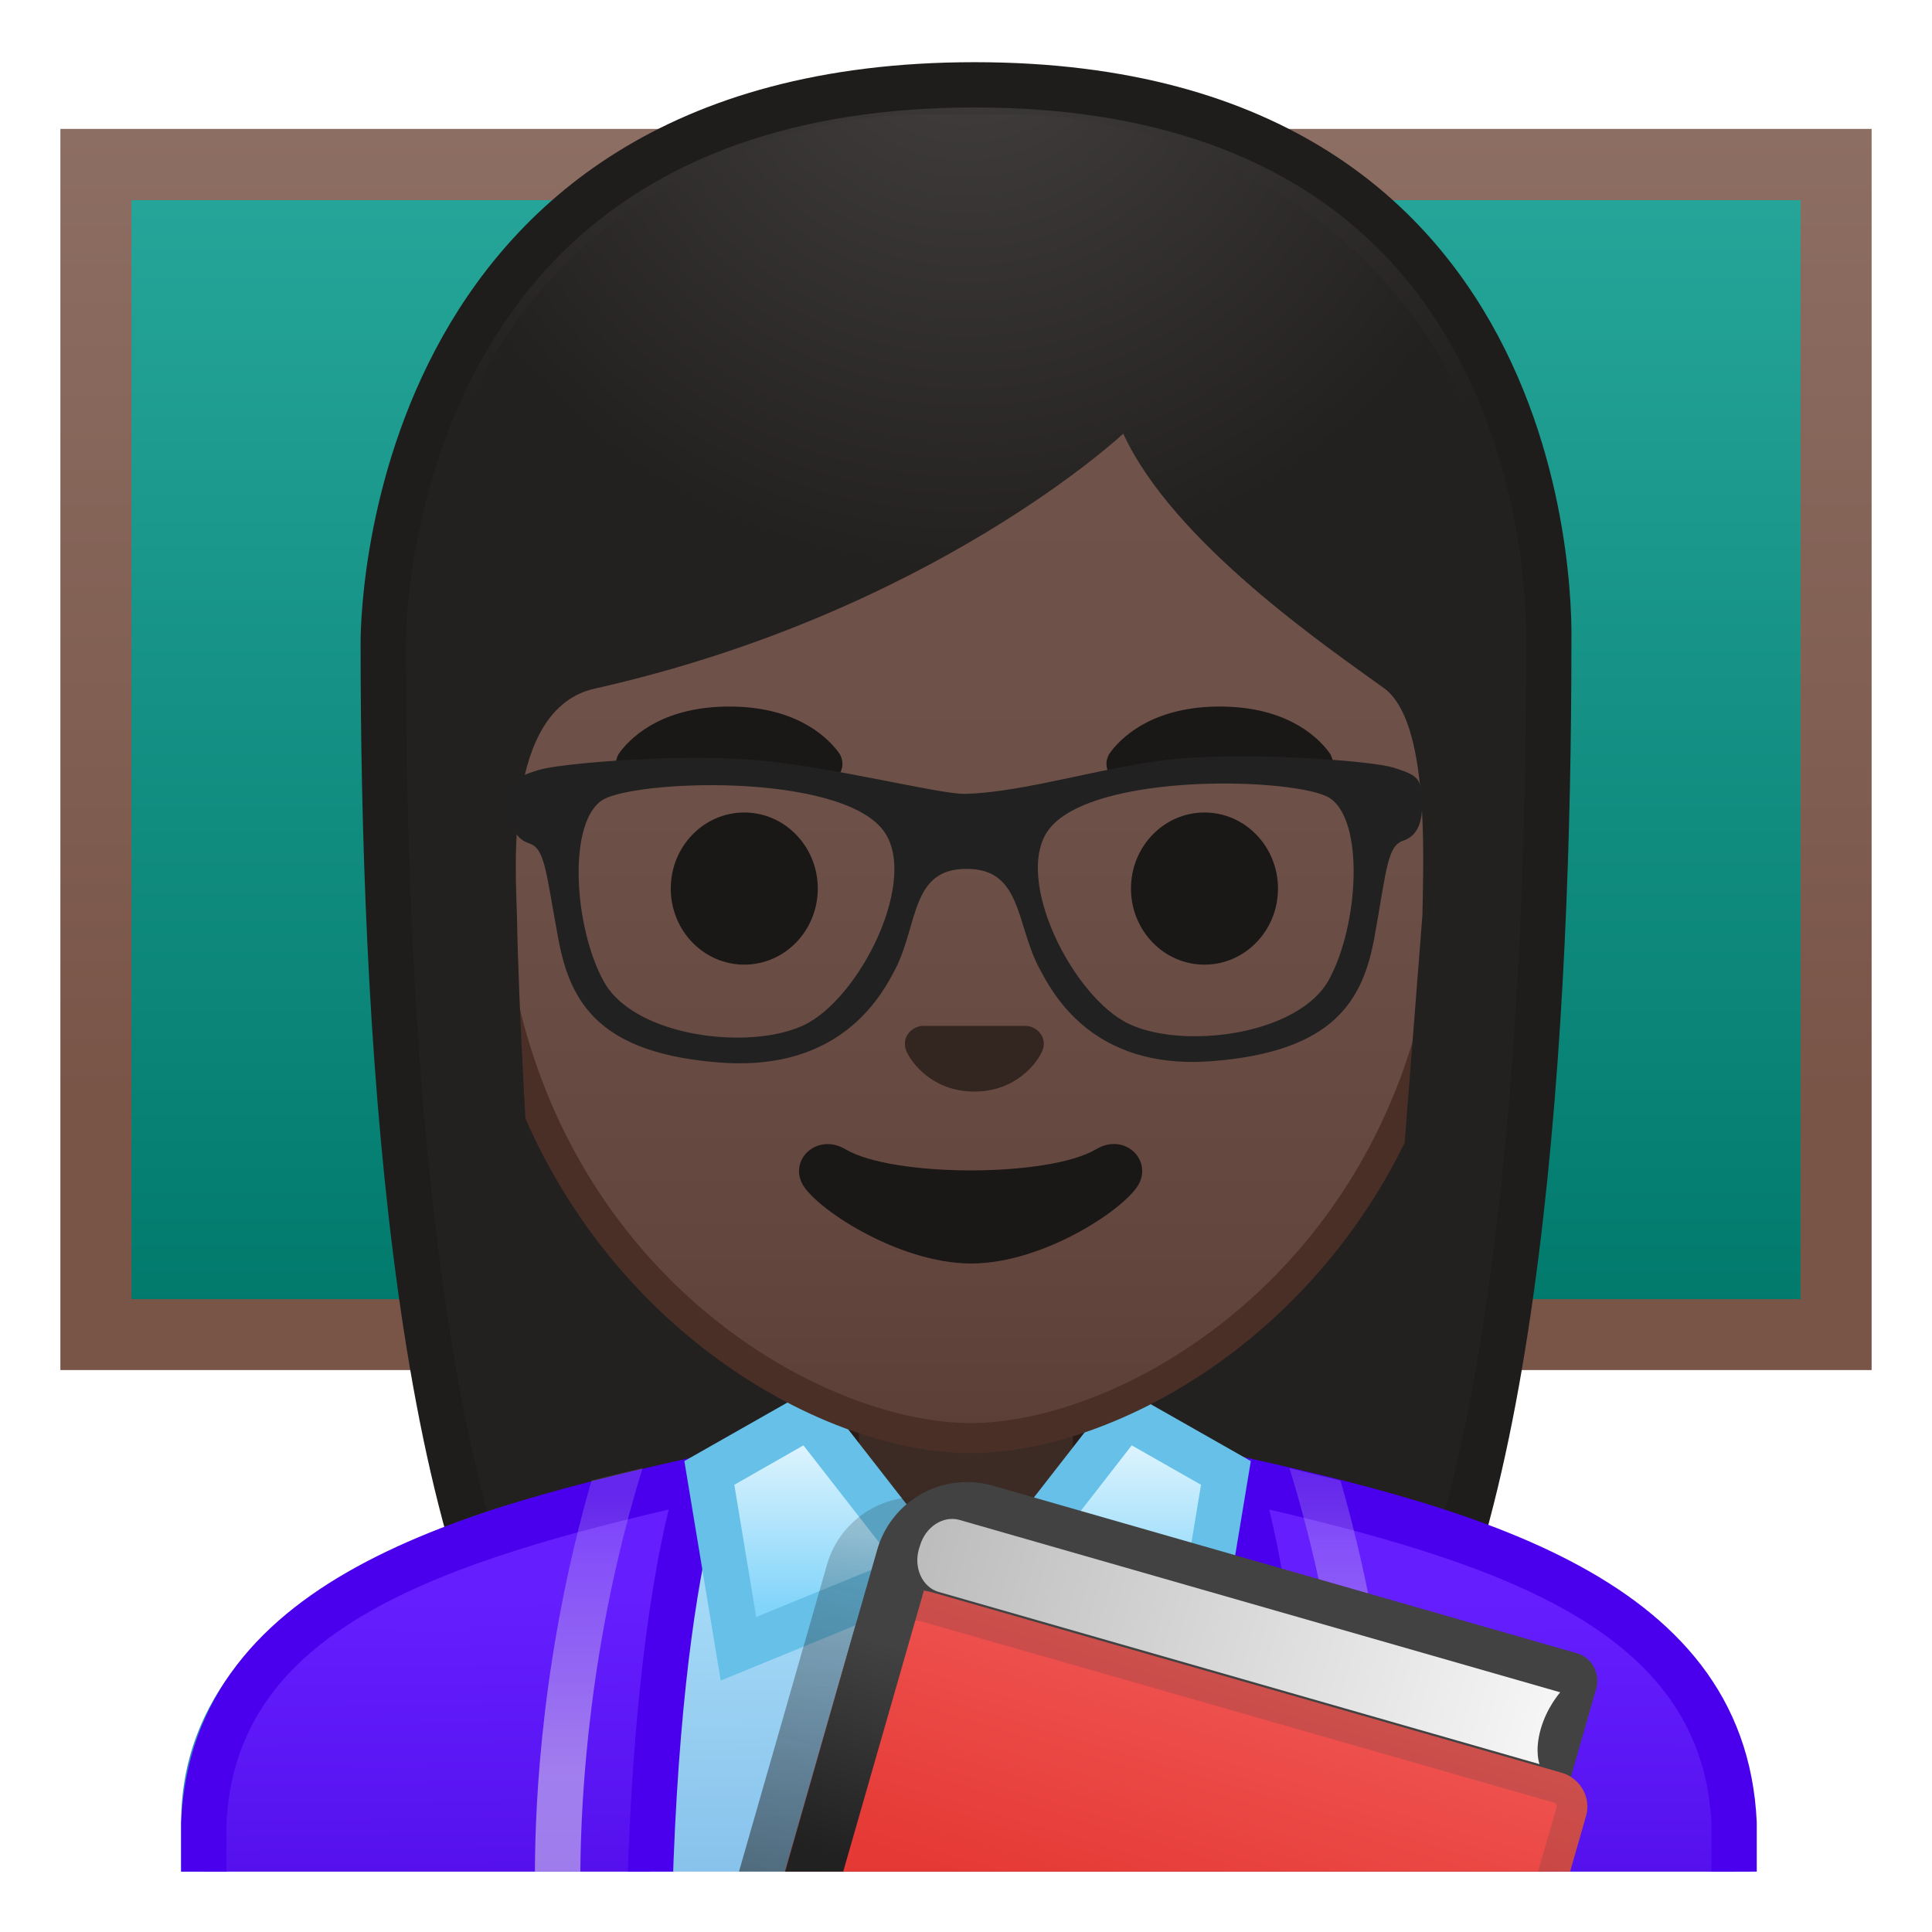 <svg viewBox="0 0 128 128" width="128" height="128" xmlns="http://www.w3.org/2000/svg" xmlns:xlink="http://www.w3.org/1999/xlink"><linearGradient id="a" x1="64" x2="64" y1="11.395" y2="88.489" gradientUnits="userSpaceOnUse"><stop stop-color="#26A69A" offset="0"/><stop stop-color="#00796B" offset="1"/></linearGradient><path fill="url(#a)" d="M6.36 10.9h115.29v77.52H6.36z"/><linearGradient id="b" x1="64" x2="64" y1="8.545" y2="90.776" gradientUnits="userSpaceOnUse"><stop stop-color="#8D6E63" offset="0"/><stop stop-color="#795548" offset=".779"/></linearGradient><path d="M119.29 13.26v72.81H8.71V13.26h110.58M124 8.54H4v82.23h120V8.54z" fill="url(#b)"/><radialGradient id="c" cx="193.04" cy="-33.18" r="57.903" gradientTransform="matrix(.826 0 0 .826 -95.2 19.676)" gradientUnits="userSpaceOnUse"><stop stop-color="#444140" offset="0"/><stop stop-color="#232020" offset="1"/></radialGradient><path d="M47.02 119.76s-6.8-.35-10.21-5.09c-7.37-10.23-11.42-35.81-11.42-72.02 0-1.66.26-16.41 10.66-26.83C42.8 9.05 52.4 5.62 64.57 5.62c12.08 0 21.52 3.38 28.05 10.04 9.82 10.02 10.04 24.16 9.99 26.89 0 36.31-4.06 61.89-11.42 72.12-3.33 4.62-9.8 5.06-10.25 5.09L64 119.73l-16.98.03z" fill="url(#c)"/><path d="M64.57 7.12c11.66 0 20.74 3.23 26.98 9.59 9.6 9.8 9.59 24.2 9.56 25.81v.12c0 35.9-3.96 61.17-11.14 71.15-2.84 3.94-8.55 4.43-9.08 4.46l-16.9-.03-16.88.03c-.58-.04-6.25-.54-9.08-4.46-7.18-9.98-11.14-35.24-11.14-71.17 0-.63.08-15.58 10.22-25.75 6.46-6.46 15.7-9.75 27.46-9.75m0-3c-41.01 0-40.68 37.92-40.68 38.52 0 24.56 1.88 59.25 11.71 72.9 3.9 5.41 11.43 5.71 11.43 5.71l16.97-.02 16.97.03s7.53-.3 11.43-5.71c9.83-13.65 11.71-48.34 11.71-72.9-.01-.61 1.47-38.53-39.54-38.53z" fill="#1F1D1B"/><defs><path id="d" d="M4 4h120v120H4z"/></defs><clipPath id="e"><use xlink:href="#d"/></clipPath><g clip-path="url(#e)"><path d="M63.17 109.48c-4 0-7.26-3.22-7.26-7.17v-8.98h16.16v8.98c0 3.96-3.26 7.17-7.26 7.17h-1.64z" fill="#E59600"/><path d="M71.08 94.33v7.98c0 3.4-2.81 6.17-6.26 6.17h-1.65c-3.45 0-6.26-2.77-6.26-6.17v-7.98h14.17m2-2H54.92v9.98c0 4.51 3.7 8.17 8.26 8.17h1.65c4.56 0 8.26-3.66 8.26-8.17v-9.98h-.01z" fill="#D18100"/></g><g clip-path="url(#e)"><linearGradient id="f" x1="63.648" x2="64.119" y1="95.955" y2="139.27" gradientUnits="userSpaceOnUse"><stop stop-color="#B3E5FC" offset="0"/><stop stop-color="#70AFE3" offset="1"/></linearGradient><path d="M13.5 136.01v-15.26c0-16.24 25.36-23.53 50.5-23.56h.13c25.03 0 50.36 8.09 50.36 23.56v15.26H13.5z" fill="url(#f)"/><path d="M64.13 98.7c12.9 0 25.42 2.19 34.36 6 6.62 2.83 14.51 7.91 14.51 16.05v13.76H15v-13.76c0-15.2 24.61-22.03 49-22.06l.13.01m0-3H64c-25.49.03-52 7.28-52 25.06v16.76h104v-16.76C116 104 89.74 95.7 64.13 95.7z" fill="#3488C1"/></g><g clip-path="url(#e)"><linearGradient id="g" x1="29.837" x2="30.055" y1="105.84" y2="125.85" gradientUnits="userSpaceOnUse"><stop stop-color="#651FFF" offset="0"/><stop stop-color="#5914F2" offset=".705"/><stop stop-color="#530EEB" offset="1"/></linearGradient><path d="M13.5 136.01v-15.26c.67-14.89 17.28-19.32 32.92-22.78-1.34 4.39-3.48 14.63-3.48 35.29 0 .95.04 1.87.12 2.74H13.5z" fill="url(#g)"/><path d="M44.3 100.01c-1.32 5.46-2.86 15.6-2.86 33.26 0 .42.01.84.02 1.24H15v-13.69c.59-12.29 12.75-16.94 29.3-20.81m4.48-4.09C31.83 99.62 12.75 104 12 120.75v16.76h32.76c-.21-1.26-.32-2.66-.32-4.24 0-29.39 4.34-37.35 4.34-37.35z" fill="#4A00ED"/><linearGradient id="h" x1="44.764" x2="44.764" y1="137.51" y2="137.51" gradientUnits="userSpaceOnUse"><stop stop-color="#651FFF" offset="0"/><stop stop-color="#5914F2" offset=".705"/><stop stop-color="#530EEB" offset="1"/></linearGradient><linearGradient id="i" x1="-1267.2" x2="-1267" y1="105.84" y2="125.85" gradientTransform="matrix(-1 0 0 1 -1168.6 0)" gradientUnits="userSpaceOnUse"><stop stop-color="#651FFF" offset="0"/><stop stop-color="#5914F2" offset=".705"/><stop stop-color="#530EEB" offset="1"/></linearGradient><path d="M85.33 136.01c.08-.88.12-1.8.12-2.74 0-20.66-2.14-30.9-3.48-35.29 15.63 3.46 32.25 7.89 32.92 22.84v15.19H85.33z" fill="url(#i)"/><path d="M84.09 100.01c16.54 3.87 28.71 8.52 29.3 20.82v13.69H86.93c.02-.41.02-.82.02-1.24 0-17.67-1.53-27.81-2.86-33.27m-4.48-4.09s4.34 7.95 4.34 37.34c0 1.58-.12 2.99-.32 4.24h32.76v-16.76c-.75-16.74-19.83-21.12-36.78-24.82z" fill="#4A00ED"/><linearGradient id="j" x1="-1252.3" x2="-1252.3" y1="137.51" y2="137.51" gradientTransform="matrix(-1 0 0 1 -1168.6 0)" gradientUnits="userSpaceOnUse"><stop stop-color="#651FFF" offset="0"/><stop stop-color="#5914F2" offset=".705"/><stop stop-color="#530EEB" offset="1"/></linearGradient><linearGradient id="k" x1="39" x2="39" y1="99" y2="122.58" gradientUnits="userSpaceOnUse"><stop stop-color="#D1C4E9" stop-opacity=".2" offset="0"/><stop stop-color="#D1C4E9" stop-opacity=".6" offset=".785"/></linearGradient><path d="M35.44 124c.01-4.87.51-14.69 3.75-25.91l3.38-.82c-3.55 11.48-4.09 21.82-4.12 26.74l-3.01-.01z" fill="url(#k)"/><linearGradient id="l" x1="-1201.1" x2="-1201.1" y1="97.763" y2="122.39" gradientTransform="matrix(-1 0 0 1 -1112.1 0)" gradientUnits="userSpaceOnUse"><stop stop-color="#D1C4E9" stop-opacity=".2" offset="0"/><stop stop-color="#D1C4E9" stop-opacity=".6" offset=".785"/></linearGradient><path d="M92.56 124c-.01-4.87-.51-14.69-3.75-25.91l-3.38-.82c3.55 11.48 4.09 21.82 4.12 26.74l3.01-.01z" fill="url(#l)"/></g><g clip-path="url(#e)"><path d="M63.17 109.48c-4 0-7.26-3.22-7.26-7.17v-8.98h16.16v8.98c0 3.96-3.26 7.17-7.26 7.17h-1.64z" fill="#3C2B24"/><path d="M71.08 94.33v7.98c0 3.4-2.81 6.17-6.26 6.17h-1.65c-3.45 0-6.26-2.77-6.26-6.17v-7.98h14.17m2-2H54.92v9.98c0 4.51 3.7 8.17 8.26 8.17h1.65c4.56 0 8.26-3.66 8.26-8.17v-9.98h-.01z" fill="#291B16"/></g><g clip-path="url(#e)"><linearGradient id="m" x1="54.285" x2="54.285" y1="95.283" y2="106.59" gradientUnits="userSpaceOnUse"><stop stop-color="#E1F5FE" offset="0"/><stop stop-color="#81D4FA" offset="1"/></linearGradient><path fill="url(#m)" d="M46.99 97.58l6.62-3.76 7.97 10.23-12.66 5.18z"/><path d="M53.23 95.76l5.96 7.65-9.09 3.72-1.45-8.76 4.58-2.61M54 91.88l-8.66 4.92 2.41 14.54 16.23-6.65L54 91.88zm10.21 12.64l-.22.17c.16-.13.22-.17.22-.17z" fill="#66C0E8"/></g><g clip-path="url(#e)"><linearGradient id="n" x1="-1226.8" x2="-1226.8" y1="95.283" y2="106.59" gradientTransform="matrix(-1 0 0 1 -1152.9 0)" gradientUnits="userSpaceOnUse"><stop stop-color="#E1F5FE" offset="0"/><stop stop-color="#81D4FA" offset="1"/></linearGradient><path fill="url(#n)" d="M66.62 104.05l7.97-10.23 6.63 3.76-1.94 11.65z"/><path d="M74.98 95.76l4.59 2.61-1.45 8.76-9.09-3.72 5.95-7.65m-.77-3.88l-9.98 12.81 16.23 6.65 2.41-14.54-8.66-4.92zM64 104.52s.06.04.22.17l-.22-.17z" fill="#66C0E8"/></g><linearGradient id="o" x1="78.493" x2="72.16" y1="106.73" y2="133.39" gradientUnits="userSpaceOnUse"><stop stop-color="#212121" stop-opacity=".2" offset=".002"/><stop stop-color="#212121" stop-opacity=".6" offset="1"/></linearGradient><path d="M102.42 111.85c0-.02-.01-.03-.01-.05a.3.3 0 0 0-.04-.1c-.17-.54-.56-.97-1.09-1.13l-.15-.04h-.01l-3.75-1.08-34.93-10.03c-.05-.01-.09-.01-.14-.03a6.177 6.177 0 0 0-7.51 4.27l-1.44 5.03c-.1.34-.21.71-.32 1.11l-1.32 4.61-8.43 29.38c0 .01-.01.03-.01.04l-1.7 5.92-.61 2.14c-.48 1.66-.22 3.35.58 4.73.01.01.01.02.02.03.09.15.18.3.28.45.04.06.09.12.14.18.07.09.13.18.2.26.11.13.22.25.34.36l.04.04c.73.72 1.64 1.28 2.7 1.58l18.05 5.14 21.78 6.25 2.23.64.01-.05.06.02 7.46-26.21 6.9-24.03.63-2.19-.06-.02.01-.05-1.55-.44 1.64-5.72c.1-.34.09-.69 0-1.01z" clip-path="url(#e)" fill="url(#o)"/><g clip-path="url(#e)"><path d="M104.46 109.53l-38.69-11.1a6.19 6.19 0 0 0-7.65 4.24L46.6 142.79a6.19 6.19 0 0 0 4.24 7.65l40.51 11.63 14.4-50.19c.29-1.01-.29-2.06-1.29-2.35z" fill="#424242"/><linearGradient id="p" x1="82.111" x2="76.945" y1="110.81" y2="128.14" gradientUnits="userSpaceOnUse"><stop stop-color="#EF5350" offset="0"/><stop stop-color="#E53935" offset="1"/></linearGradient><path d="M103.46 117.45l-41.52-11.9c-4.53-1.3-5.32 2.35-6.59 6.78L44.9 148.75c-1.27 4.43 1.37 9.07 5.89 10.37l37.61 10.79c1.25.36 2.54-.34 2.89-1.56l13.79-48.04c.35-1.22-.38-2.5-1.62-2.86z" fill="url(#p)"/><path d="M60.26 107.33c.31 0 .69.06 1.12.19l41.54 11.9c.1.03.16.09.19.14s.04.11.02.16L89.32 167.8c-.03.11-.15.16-.25.16-.03 0-.06 0-.09-.01l-37.65-10.8a6.525 6.525 0 0 1-3.9-3.05 6.137 6.137 0 0 1-.58-4.77l10.47-36.46.17-.61c1.07-3.76 1.59-4.93 2.77-4.93m0-2.04c-3.06 0-3.81 3.22-4.9 7.03l-10.47 36.46c-1.27 4.42 1.36 9.05 5.88 10.34l37.65 10.8c.22.06.44.09.65.09 1 0 1.92-.64 2.21-1.64l13.81-48.08c.35-1.21-.37-2.47-1.61-2.83l-41.54-11.9c-.63-.19-1.19-.27-1.68-.27z" fill="#424242" opacity=".2"/><path d="M64.33 101.57c.19 0 .38.02.59.07l37.25 10.7-.31 1.08c-11.79-3.29-34.29-9.62-38.94-11.16.24-.33.71-.69 1.41-.69m0-3.33c-4.52 0-6.78 5.57-3.12 6.94 4.03 1.51 42.93 12.32 42.93 12.32l1.58-5.52c.3-1.06-.19-2.14-1.11-2.4L65.77 98.42c-.5-.12-.98-.18-1.44-.18z" fill="#424242" opacity=".2"/><linearGradient id="q" x1="-30.716" x2="12.729" y1="503.76" y2="503.76" gradientTransform="matrix(.961 .276 .319 -1.112 -70.354 671.34)" gradientUnits="userSpaceOnUse"><stop stop-color="#BDBDBD" offset=".01"/><stop stop-color="#F5F5F5" offset=".987"/></linearGradient><path d="M103.37 112.12l-39.8-11.42c-1.08-.31-2.26.46-2.62 1.71l-.07.22c-.36 1.25.23 2.53 1.31 2.84L102 116.88s-.34-.83.07-2.3 1.3-2.46 1.3-2.46z" fill="url(#q)"/><defs><path id="r" d="M105.71 118.1L63.53 106c-3.25-.93-6.63.94-7.56 4.19l-11.69 40.7a6.12 6.12 0 0 0 4.19 7.57l42.18 12.1 15.06-52.46z"/></defs><defs><path id="s" d="M105.67 118.03l-44.5-12.66c-3.53-1-3.9.22-4.81 3.43L44.3 151.02c-.91 3.21 1.01 6.58 4.29 7.51l42.14 11.99 14.94-52.49z"/></defs><clipPath id="t"><use xlink:href="#s"/></clipPath><linearGradient id="u" x1="53.062" x2="57.437" y1="122.21" y2="108.46" gradientUnits="userSpaceOnUse"><stop stop-color="#212121" offset="0"/><stop stop-color="#424242" offset="1"/></linearGradient><path clip-path="url(#t)" fill="url(#u)" d="M63.63 96.95L57.2 95.1l-18.07 62.95 6.43 1.84z"/></g><linearGradient id="v" x1="64.306" x2="64.306" y1="94.708" y2="17.885" gradientUnits="userSpaceOnUse"><stop stop-color="#5C4037" offset="0"/><stop stop-color="#63463D" offset=".158"/><stop stop-color="#6D5047" offset=".533"/><stop stop-color="#70534A" offset="1"/></linearGradient><path d="M64.31 95.27c-2.3 0-4.91-.5-7.56-1.43-11.34-4.01-24.57-16.34-24.57-37.89 0-28.72 17.31-38.91 32.13-38.91s32.13 10.19 32.13 38.91c0 21.58-13.26 33.9-24.61 37.9-2.64.93-5.24 1.42-7.52 1.42z" fill="url(#v)"/><path d="M64.31 18.04c8.41 0 16.06 3.25 21.55 9.15 6.27 6.73 9.58 16.68 9.58 28.77 0 21.06-12.9 33.07-23.94 36.96-2.53.89-5.01 1.36-7.19 1.36-2.19 0-4.69-.48-7.23-1.38-11.03-3.9-23.9-15.92-23.9-36.94 0-12.09 3.31-22.03 9.58-28.77 5.48-5.9 13.14-9.15 21.55-9.15m0-2c-17.2 0-33.13 12.79-33.13 39.91 0 21.79 13.49 34.67 25.23 38.83 2.8.99 5.5 1.49 7.9 1.49 2.38 0 5.07-.49 7.85-1.47 11.76-4.14 25.28-17.03 25.28-38.84 0-27.13-15.93-39.92-33.13-39.92z" fill="#4A2F27"/><defs><path id="w" d="M30.41 88.85l-1.5-51.44c0-16.95 15.78-29.85 32.73-29.85h4.93c16.95 0 32.54 12.9 32.54 29.85l-1.5 51.18-67.2.26z"/></defs><clipPath id="x"><use xlink:href="#w"/></clipPath><g clip-path="url(#x)"><radialGradient id="y" cx="233.35" cy="-24.331" r="48.206" gradientTransform="matrix(.796 0 0 .796 -121.76 18.947)" gradientUnits="userSpaceOnUse"><stop stop-color="#444140" offset="0"/><stop stop-color="#232020" offset="1"/></radialGradient><path d="M101.89 42.65s1.02-35.57-37.81-35.57-37.97 35.57-37.97 35.57.33 45.48 3.2 51.39 7.2 5.71 7.2 5.71-2.03-26.54-2.26-39.04c-.06-2.92-.94-13.73 5.16-15.09 22.36-5.02 35.01-16.89 35.01-16.89C77.71 35.92 88 42.92 91.69 45.59c3.03 2.19 2.61 11.2 2.55 15.03l-3.05 39.06s4.68.37 7.65-5.64c2.96-6.02 3.05-51.39 3.05-51.39z" fill="url(#y)"/></g><path d="M68.37 68.05c-.1-.04-.21-.07-.32-.08h-6.99c-.11.01-.21.04-.32.08-.63.26-.98.91-.68 1.61s1.69 2.66 4.49 2.66 4.19-1.96 4.49-2.66c.31-.69-.04-1.35-.67-1.61z" fill="#33251F"/><g fill="#1A1717"><ellipse cx="49.31" cy="58.87" rx="4.87" ry="5.04"/><ellipse cx="79.8" cy="58.87" rx="4.87" ry="5.04"/><path d="M55.54 49.82c-.93-1.23-3.07-3.01-7.23-3.01S42 48.6 41.08 49.82c-.41.54-.31 1.17-.02 1.55.26.35 1.04.68 1.9.39s2.54-1.16 5.35-1.18c2.81.02 4.49.89 5.35 1.18s1.64-.03 1.9-.39c.29-.38.39-1.01-.02-1.55zM88.04 49.82c-.93-1.23-3.07-3.01-7.23-3.01s-6.31 1.79-7.23 3.01c-.41.54-.31 1.17-.02 1.55.26.35 1.04.68 1.9.39s2.54-1.16 5.35-1.18c2.81.02 4.49.89 5.35 1.18s1.64-.03 1.9-.39c.28-.38.39-1.01-.02-1.55z"/></g><path d="M72.62 76.14c-3.15 1.87-13.46 1.87-16.61 0-1.81-1.07-3.65.57-2.9 2.21.74 1.61 6.37 5.36 11.23 5.36 4.87 0 10.42-3.75 11.16-5.36.75-1.64-1.07-3.29-2.88-2.21z" fill="#1A1717"/><path d="M93.93 52.93c-.07-1.19-.12-1.31-1.69-1.81-1.23-.39-7.95-.94-13.01-.66-.36.02-.71.04-1.05.07-4.59.39-10.1 2.24-14.24 2.34-1.76.04-9.01-1.86-14.14-2.26-.33-.02-.66-.05-1-.06-5.07-.26-11.82.34-13.05.73-1.57.5-1.62.63-1.68 1.82-.07 1.19.13 2.2 1.06 2.51 1.27.41 1.28 2 2.13 6.54.77 4.14 2.62 7.41 10.57 7.98.34.02.66.04.98.04 7.03.1 9.45-4.53 10.25-6.07 1.5-2.86 1.02-6.8 4.96-6.81s3.55 3.86 5.07 6.71c.81 1.53 3.17 6.18 10.14 6.08.34-.01.69-.02 1.05-.05 7.94-.62 9.78-3.9 10.52-8.04.82-4.55.83-6.13 2.09-6.56.92-.3 1.11-1.31 1.04-2.5zM53.37 68.17c-1.21.57-2.85.86-4.57.85-3.59-.01-7.57-1.27-9.01-3.81-2.04-3.62-2.57-10.94.03-12.47 1.14-.67 4.99-1.13 8.97-.96 4.13.18 8.41 1.04 9.94 3.06 2.56 3.34-1.5 11.51-5.36 13.33zm34.9-3.1c-1.43 2.56-5.44 3.85-9.05 3.86-1.7.01-3.31-.27-4.51-.83-3.87-1.8-7.97-9.94-5.45-13.3 1.53-2.04 5.82-2.92 9.96-3.12 3.97-.19 7.81.25 8.94.91 2.62 1.53 2.13 8.85.11 12.48z" fill="#212121" stroke="#212121" stroke-miterlimit="10" stroke-width=".55"/></svg>